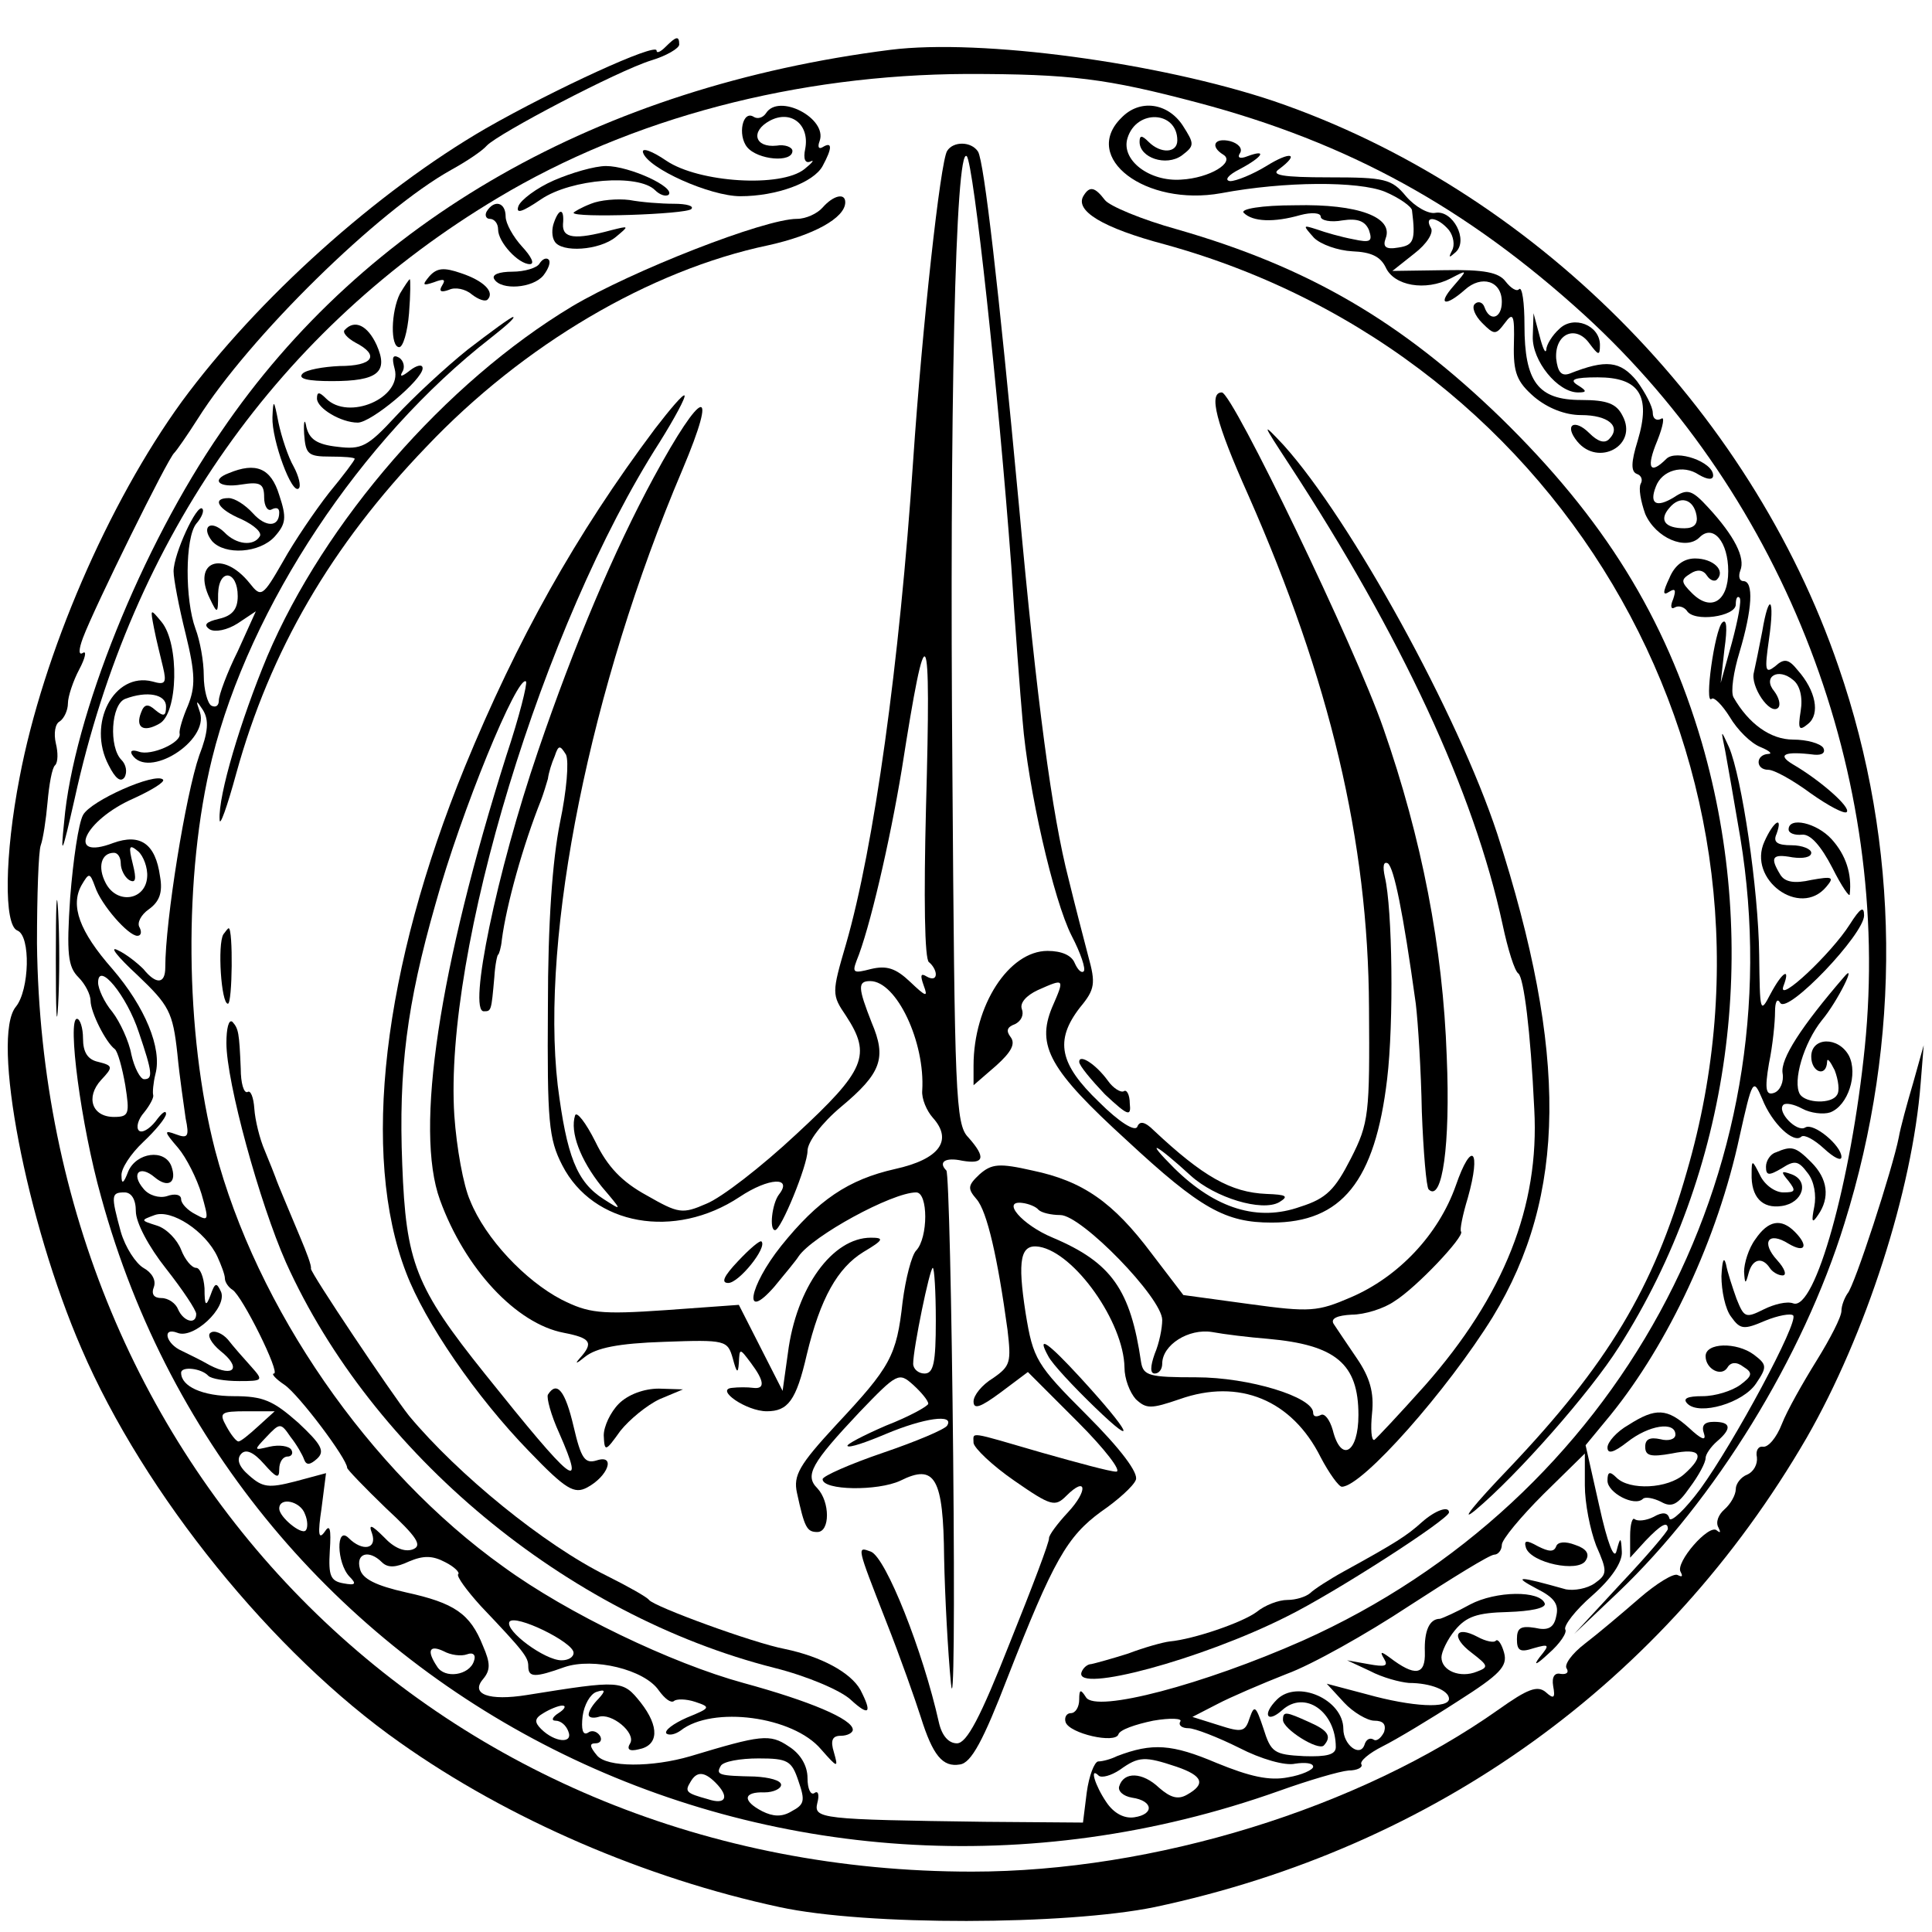 <?xml version="1.0" standalone="no"?>
<!DOCTYPE svg PUBLIC "-//W3C//DTD SVG 20010904//EN"
 "http://www.w3.org/TR/2001/REC-SVG-20010904/DTD/svg10.dtd">
<svg version="1.0" xmlns="http://www.w3.org/2000/svg"
 width="256pt" height="256pt" viewBox="0 0 256 256"
 preserveAspectRatio="xMidYMid meet">
<g transform="translate(0,256) scale(0.1,-0.1)"
fill="#000000" stroke="none">
<path d="M882 2498 c-7 -7 -12 -9 -12 -5 0 11 -135 -51 -226 -103 -145 -84
-303 -226 -403 -362 -98 -135 -184 -335 -215 -498 -20 -103 -21 -196 -3 -203
18 -7 16 -79 -2 -101 -33 -40 14 -285 87 -453 83 -193 254 -404 422 -522 144
-102 326 -180 503 -218 115 -25 380 -24 497 0 372 79 676 298 864 622 78 136
140 327 151 470 l4 50 -14 -50 c-8 -27 -17 -60 -19 -72 -8 -41 -59 -198 -68
-207 -4 -6 -8 -16 -8 -23 0 -8 -15 -37 -33 -66 -18 -29 -39 -66 -46 -84 -7
-18 -18 -31 -25 -30 -6 1 -10 -5 -8 -14 1 -9 -4 -19 -13 -23 -8 -3 -15 -12
-15 -19 0 -8 -7 -20 -15 -27 -8 -7 -12 -17 -8 -24 3 -6 3 -8 -2 -4 -10 10 -56
-43 -48 -55 3 -6 2 -7 -4 -4 -5 3 -28 -11 -51 -31 -23 -20 -55 -47 -72 -60
-17 -13 -28 -28 -24 -33 3 -5 0 -8 -8 -7 -8 2 -12 -4 -10 -16 3 -16 1 -18 -10
-8 -11 9 -24 4 -62 -23 -185 -131 -457 -215 -698 -215 -700 0 -1231 528 -1239
1230 0 63 2 122 5 130 3 8 7 34 9 57 2 23 6 46 10 49 4 4 4 17 1 29 -3 13 -1
26 5 29 6 4 11 15 11 24 0 9 7 30 15 45 8 15 10 25 5 22 -6 -4 -6 4 0 20 15
40 113 239 121 245 3 3 17 23 31 45 68 108 239 276 336 330 20 11 41 25 47 32
15 16 173 99 218 113 20 6 37 16 37 21 0 12 -4 11 -18 -3z"/>
<path d="M1180 2494 c-386 -49 -696 -225 -887 -506 -105 -152 -196 -378 -208
-517 -5 -48 -3 -44 14 31 76 347 271 623 561 796 177 106 396 163 621 164 138
0 185 -6 306 -38 200 -53 356 -139 512 -281 267 -244 408 -613 372 -970 -18
-178 -66 -351 -95 -340 -8 3 -25 -1 -39 -8 -24 -12 -26 -11 -36 14 -5 14 -12
35 -14 46 -3 11 -5 4 -6 -16 0 -19 5 -44 13 -54 12 -17 17 -17 45 -5 17 7 34
10 37 7 8 -8 -78 -168 -123 -230 -20 -27 -39 -45 -41 -39 -2 8 -9 9 -21 2 -10
-5 -21 -6 -25 -3 -3 3 -6 -7 -6 -22 l0 -29 20 22 c21 22 30 27 30 16 0 -3 -28
-36 -62 -72 l-62 -67 58 55 c128 122 245 311 300 489 76 243 74 501 -8 738
-118 344 -406 632 -748 749 -152 51 -388 83 -508 68z"/>
<path d="M1015 2410 c-4 -6 -11 -8 -16 -5 -15 10 -22 -24 -9 -40 14 -17 60
-21 60 -5 0 5 -10 9 -21 7 -29 -3 -35 19 -9 33 28 15 53 -5 47 -37 -3 -14 0
-20 7 -17 6 3 2 -2 -8 -10 -31 -25 -140 -18 -183 11 -19 13 -33 18 -31 11 6
-21 89 -58 129 -58 48 0 97 18 109 40 13 24 13 33 0 25 -5 -3 -7 0 -4 8 11 30
-54 64 -71 37z"/>
<path d="M1486 2404 c-54 -53 32 -118 132 -100 85 16 182 16 217 2 19 -8 36
-20 36 -25 5 -40 2 -46 -18 -49 -17 -3 -21 1 -17 12 11 28 -36 46 -120 44 -45
0 -73 -5 -68 -10 12 -12 40 -13 75 -3 15 4 27 3 27 -2 0 -5 13 -8 29 -5 20 3
30 -1 35 -13 5 -15 2 -17 -21 -12 -16 3 -37 9 -48 13 -19 6 -19 6 -4 -11 9 -9
32 -17 51 -18 25 -1 37 -7 44 -21 11 -25 53 -32 86 -15 23 12 23 12 4 -10 -22
-25 -11 -28 15 -5 22 20 49 12 49 -16 0 -22 -16 -27 -23 -7 -2 6 -8 9 -13 4
-4 -4 0 -15 10 -25 16 -16 18 -16 30 0 11 15 13 11 12 -28 -1 -38 4 -50 27
-70 18 -15 41 -24 62 -24 36 0 54 -15 37 -32 -6 -6 -15 -3 -26 8 -20 20 -34
11 -16 -11 28 -34 81 -5 60 34 -8 16 -20 21 -55 21 -57 0 -75 24 -75 99 0 30
-3 51 -7 48 -3 -4 -11 1 -18 10 -9 12 -28 16 -81 15 l-69 -1 29 23 c17 13 26
28 22 34 -10 17 9 15 24 -3 6 -8 8 -20 4 -27 -5 -10 -4 -10 5 -2 17 16 -4 56
-27 52 -9 -2 -27 8 -39 22 -19 23 -28 25 -102 25 -62 0 -78 3 -66 11 28 21 15
24 -17 4 -18 -11 -40 -20 -48 -20 -8 1 -3 8 13 16 30 16 37 27 10 17 -10 -4
-14 -2 -10 4 4 6 -2 13 -13 16 -21 5 -27 -7 -9 -18 16 -10 -18 -31 -56 -33
-42 -3 -80 26 -71 55 12 39 66 36 66 -3 0 -17 -22 -18 -38 -2 -9 9 -12 9 -12
0 0 -21 35 -33 56 -18 17 13 17 15 1 40 -20 30 -57 35 -81 10z"/>
<path d="M1255 2360 c-9 -14 -33 -233 -45 -410 -18 -269 -52 -513 -89 -641
-19 -65 -19 -67 0 -95 34 -52 26 -72 -66 -157 -46 -43 -99 -84 -119 -92 -32
-14 -37 -13 -79 11 -33 18 -52 38 -68 71 -13 26 -25 41 -27 35 -7 -22 7 -59
35 -94 28 -33 28 -33 3 -17 -36 23 -49 57 -61 151 -23 200 43 528 165 815 49
116 27 110 -38 -10 -52 -96 -105 -221 -153 -362 -55 -161 -93 -345 -72 -345
10 0 10 0 14 45 1 17 4 30 5 30 1 0 4 9 5 20 6 46 28 125 52 185 3 8 7 21 9
28 1 8 5 21 9 30 5 15 7 15 15 2 4 -9 1 -47 -8 -90 -10 -50 -16 -132 -16 -245
-1 -151 1 -174 19 -209 41 -80 149 -99 235 -42 39 26 71 27 52 3 -9 -12 -13
-47 -5 -47 8 0 43 86 43 105 0 12 19 37 44 58 54 45 61 65 41 112 -18 46 -19
55 -2 55 35 0 73 -81 69 -145 -1 -11 6 -27 14 -36 27 -30 9 -55 -50 -68 -62
-14 -102 -41 -151 -102 -43 -54 -51 -102 -9 -54 14 17 29 35 32 40 18 27 124
85 156 85 16 0 16 -60 0 -77 -6 -6 -14 -37 -18 -68 -8 -72 -16 -86 -88 -163
-49 -53 -57 -67 -52 -90 10 -46 13 -52 27 -52 17 0 17 40 0 58 -17 17 -8 33
56 101 50 52 52 53 71 36 11 -10 20 -21 20 -25 0 -3 -25 -17 -56 -29 -30 -13
-53 -25 -51 -27 2 -3 25 5 51 16 50 21 91 27 81 11 -3 -5 -41 -21 -85 -36 -44
-15 -80 -31 -80 -35 0 -15 73 -16 103 -2 46 23 57 4 58 -102 1 -50 5 -125 9
-166 4 -41 5 94 3 300 -2 206 -6 376 -9 379 -11 11 -2 18 21 13 29 -5 32 4 8
31 -17 17 -18 58 -21 481 -4 479 4 834 19 819 9 -9 42 -314 59 -543 5 -80 12
-172 15 -205 7 -89 41 -238 65 -285 12 -23 19 -44 16 -47 -3 -3 -8 2 -12 11
-4 10 -17 16 -36 16 -51 0 -98 -72 -98 -152 l0 -26 30 26 c20 18 26 29 19 38
-6 8 -5 13 6 17 8 4 12 12 9 20 -3 8 6 18 21 25 36 16 36 16 19 -23 -21 -51
-3 -83 99 -176 98 -91 131 -109 192 -109 93 0 137 55 153 190 9 75 7 226 -3
268 -3 14 -2 21 4 18 8 -6 20 -63 37 -186 3 -25 7 -89 8 -143 2 -53 6 -100 9
-103 18 -18 29 59 24 176 -5 144 -33 289 -84 435 -37 107 -200 445 -214 445
-18 0 -8 -40 35 -136 108 -245 159 -458 160 -679 1 -141 0 -153 -24 -200 -21
-41 -32 -53 -67 -64 -56 -20 -112 -3 -167 51 -41 41 -25 33 22 -10 32 -29 94
-48 117 -35 13 8 10 10 -17 11 -47 2 -84 23 -149 84 -12 12 -19 13 -22 5 -3
-7 -24 6 -51 33 -52 50 -59 81 -25 125 20 24 21 32 11 68 -6 23 -18 69 -26
102 -22 85 -42 234 -66 497 -27 289 -46 453 -54 467 -9 14 -33 14 -41 1z m-28
-870 c-3 -118 -2 -202 4 -205 5 -4 9 -11 9 -16 0 -6 -5 -7 -12 -3 -8 5 -9 2
-4 -12 6 -16 3 -15 -18 5 -19 18 -31 22 -52 17 -23 -6 -25 -5 -19 11 17 41 44
157 60 254 33 211 39 202 32 -51z m13 -680 c0 -56 -3 -70 -15 -70 -8 0 -15 6
-15 13 0 20 22 127 26 127 2 0 4 -31 4 -70z"/>
<path d="M734 2321 c-23 -10 -44 -26 -47 -34 -4 -11 5 -8 30 9 40 27 129 34
151 12 6 -6 14 -9 18 -6 9 10 -52 38 -83 38 -15 0 -46 -9 -69 -19z"/>
<path d="M1436 2301 c-13 -20 25 -43 108 -65 536 -148 846 -698 691 -1229 -44
-154 -105 -255 -235 -392 -47 -49 -67 -74 -45 -56 56 47 152 156 190 216 148
232 189 528 110 801 -49 167 -130 297 -266 430 -132 128 -255 200 -429 250
-47 13 -90 31 -96 39 -13 17 -20 19 -28 6z"/>
<path d="M783 2290 c-13 -5 -23 -11 -23 -12 0 -7 149 -2 156 5 4 4 -6 7 -23 7
-17 0 -43 2 -59 5 -16 2 -39 0 -51 -5z"/>
<path d="M1090 2285 c-7 -8 -22 -15 -34 -15 -43 0 -219 -69 -298 -116 -168
-101 -328 -285 -404 -464 -35 -84 -65 -184 -63 -216 0 -11 10 17 22 61 45 163
126 302 252 433 128 135 296 234 453 267 59 13 102 36 102 57 0 13 -16 9 -30
-7z"/>
<path d="M645 2280 c-3 -5 -1 -10 4 -10 6 0 11 -6 11 -14 0 -17 27 -46 42 -46
7 0 2 10 -10 23 -12 13 -22 31 -22 40 0 19 -15 23 -25 7z"/>
<path d="M734 2265 c-3 -8 -3 -19 1 -25 9 -15 59 -12 81 6 18 15 18 15 -6 9
-48 -13 -65 -11 -64 8 2 21 -5 22 -12 2z"/>
<path d="M715 2211 c-3 -6 -20 -11 -36 -11 -18 0 -28 -4 -24 -10 9 -15 51 -12
65 5 7 9 10 18 7 21 -3 3 -8 1 -12 -5z"/>
<path d="M569 2194 c-10 -12 -9 -13 6 -8 13 5 16 4 11 -4 -5 -8 -2 -10 9 -6 8
4 22 1 30 -6 9 -7 18 -10 21 -7 10 10 -5 25 -35 35 -23 8 -32 7 -42 -4z"/>
<path d="M530 2171 c-12 -24 -13 -71 -1 -71 5 0 11 20 13 45 2 25 2 45 1 45
-1 0 -7 -9 -13 -19z"/>
<path d="M620 2097 c-30 -24 -73 -64 -96 -89 -37 -40 -45 -44 -77 -40 -27 3
-37 10 -41 26 -2 12 -4 9 -3 -9 2 -27 5 -30 35 -30 17 0 32 -1 32 -3 0 -2 -15
-22 -34 -45 -18 -23 -46 -64 -61 -91 -27 -47 -29 -48 -44 -29 -36 45 -77 29
-53 -20 10 -21 11 -21 11 6 1 35 26 31 26 -3 0 -17 -7 -26 -25 -30 -17 -4 -21
-8 -12 -14 7 -4 23 -1 37 8 l24 16 -24 -53 c-14 -28 -25 -58 -25 -65 0 -7 -4
-10 -10 -7 -5 3 -10 21 -10 40 0 19 -5 46 -11 62 -14 38 -14 120 1 139 7 8 11
17 8 20 -7 7 -38 -60 -38 -83 0 -10 7 -47 16 -83 13 -53 13 -70 3 -95 -7 -16
-12 -33 -11 -37 3 -12 -38 -30 -54 -24 -9 3 -12 1 -9 -4 21 -33 102 18 90 56
-6 17 -5 17 4 3 8 -13 7 -29 -5 -60 -18 -52 -45 -219 -45 -281 0 -22 -12 -23
-29 -2 -8 8 -23 20 -34 25 -12 6 0 -9 26 -33 42 -40 47 -49 53 -104 3 -32 9
-71 11 -86 5 -24 3 -27 -13 -21 -16 6 -16 4 3 -18 11 -13 25 -41 31 -61 10
-35 10 -37 -8 -27 -10 5 -19 14 -19 20 0 6 -8 8 -19 4 -10 -3 -24 1 -31 10
-17 20 -5 32 15 15 18 -15 30 -7 22 15 -9 23 -46 18 -57 -7 -6 -16 -9 -18 -9
-6 -1 9 12 29 29 45 16 15 30 32 30 37 0 6 -6 1 -14 -10 -8 -10 -18 -16 -22
-12 -4 4 -1 15 7 24 8 10 13 20 12 23 -1 3 0 16 3 28 9 34 -14 89 -57 139 -44
50 -56 84 -41 111 10 17 11 17 18 -2 8 -24 44 -65 56 -65 5 0 6 5 3 11 -4 6 2
17 12 24 14 10 19 22 15 44 -6 43 -26 57 -62 44 -63 -24 -39 30 27 59 24 11
42 22 39 25 -10 10 -96 -28 -106 -47 -6 -11 -13 -59 -17 -109 -5 -75 -3 -92
11 -106 9 -9 16 -23 16 -31 0 -15 20 -55 32 -64 4 -3 10 -25 14 -48 6 -38 5
-42 -15 -42 -29 0 -38 26 -17 49 16 17 16 19 -4 24 -14 3 -20 13 -20 31 0 14
-4 26 -8 26 -13 0 5 -140 32 -236 182 -665 895 -1024 1561 -787 39 14 80 26
92 27 11 0 19 4 17 8 -3 4 10 15 28 24 18 9 63 36 100 60 55 35 66 46 61 64
-3 11 -8 19 -11 16 -2 -3 -13 -1 -24 5 -30 16 -36 0 -8 -21 22 -17 23 -19 7
-25 -22 -9 -47 1 -47 19 0 7 8 24 18 36 15 18 29 23 70 24 30 1 50 5 49 11 -6
18 -65 17 -99 -1 -18 -10 -36 -18 -40 -19 -14 0 -21 -16 -20 -44 1 -31 -13
-33 -47 -7 -11 8 -13 8 -7 -2 6 -10 1 -11 -21 -7 l-28 5 30 -14 c17 -9 40 -15
52 -16 29 0 53 -10 53 -21 0 -13 -48 -11 -109 6 l-53 14 23 -25 c12 -13 31
-24 40 -24 12 0 16 -5 13 -15 -4 -8 -10 -13 -14 -10 -5 3 -10 0 -12 -7 -6 -17
-28 0 -28 21 0 39 -61 66 -88 39 -20 -20 -13 -32 7 -14 30 27 71 -2 71 -49 0
-10 -12 -13 -42 -12 -40 2 -44 5 -54 37 -10 30 -12 31 -18 14 -6 -19 -10 -20
-41 -10 l-35 11 33 17 c17 9 59 27 92 40 33 12 106 53 162 90 57 37 107 68
113 68 5 0 10 6 10 13 0 7 25 37 55 67 l55 54 0 -42 c0 -24 7 -59 15 -80 15
-34 15 -38 -2 -50 -10 -7 -27 -10 -38 -8 -64 18 -71 18 -39 1 24 -12 30 -21
26 -37 -3 -15 -11 -19 -28 -15 -19 3 -24 0 -24 -15 0 -15 4 -18 22 -12 21 6
22 5 8 -12 -9 -12 -4 -10 12 5 15 13 25 28 22 32 -2 5 13 25 36 45 25 22 40
44 39 58 -1 20 -2 20 -7 1 -3 -13 -12 10 -23 60 l-18 80 33 40 c77 95 142 234
171 369 17 76 18 78 30 50 13 -33 42 -60 52 -50 4 3 17 -4 30 -16 13 -12 23
-17 23 -11 0 15 -37 46 -48 39 -11 -7 -38 21 -29 30 3 3 14 1 25 -5 11 -6 28
-8 37 -5 24 9 37 51 25 75 -14 26 -50 25 -50 -1 0 -21 20 -28 21 -7 0 6 4 1
10 -11 5 -13 7 -28 3 -33 -7 -12 -41 -11 -49 1 -10 17 5 68 29 98 21 25 48 80
29 57 -56 -65 -84 -108 -81 -127 2 -11 -3 -23 -11 -26 -11 -4 -13 4 -7 39 5
24 8 55 8 68 0 14 3 19 7 12 10 -15 111 91 111 116 0 13 -5 10 -19 -12 -24
-38 -96 -106 -88 -82 10 26 -1 20 -17 -10 -14 -27 -14 -24 -15 52 -1 87 -23
235 -40 275 -11 24 -11 24 -5 -5 3 -16 12 -68 20 -115 73 -444 -164 -878 -580
-1064 -131 -58 -274 -96 -287 -75 -7 11 -9 11 -9 -3 0 -10 -5 -18 -11 -18 -6
0 -9 -6 -7 -12 5 -15 66 -29 70 -16 2 6 22 13 46 18 23 4 39 3 36 -1 -3 -5 2
-9 11 -9 8 0 39 -12 67 -26 29 -15 61 -24 74 -21 13 2 24 1 24 -4 0 -4 -15
-11 -33 -14 -25 -5 -51 1 -95 19 -59 25 -85 27 -132 9 -8 -4 -19 -7 -25 -7 -5
-1 -12 -19 -15 -41 l-5 -40 -130 1 c-218 3 -227 4 -222 25 3 11 1 17 -4 13 -5
-3 -9 6 -9 20 0 16 -9 32 -25 42 -25 17 -37 15 -130 -13 -51 -15 -111 -15
-124 1 -10 12 -10 16 -2 16 7 0 9 5 6 10 -4 6 -11 8 -16 4 -7 -4 -9 5 -7 22 2
15 10 29 18 32 12 4 13 2 3 -9 -7 -7 -13 -16 -13 -21 0 -4 6 -5 13 -3 17 6 50
-21 42 -35 -5 -8 -1 -11 11 -8 27 5 28 30 3 62 -24 30 -26 30 -151 10 -50 -8
-75 1 -58 21 10 12 10 21 0 44 -17 43 -38 57 -102 71 -40 9 -58 18 -61 31 -6
21 12 26 29 9 8 -8 19 -7 36 1 19 8 31 8 48 -1 12 -6 20 -14 17 -16 -2 -3 11
-21 30 -42 58 -61 63 -68 63 -80 0 -15 9 -15 48 -1 38 13 106 -3 125 -31 8
-11 16 -17 20 -14 3 3 16 3 28 -1 21 -7 21 -8 -11 -21 -18 -8 -30 -17 -27 -21
4 -3 12 -1 19 4 42 33 149 19 186 -25 22 -25 23 -25 17 -4 -5 16 -2 22 9 22 9
0 16 4 16 8 0 14 -57 38 -145 62 -95 26 -233 92 -318 154 -178 127 -327 343
-382 552 -40 155 -42 365 -4 519 50 202 198 424 369 557 19 15 33 27 30 28 -3
0 -30 -20 -60 -43z m-425 -699 c-2 -31 -40 -37 -55 -8 -11 21 -6 40 11 40 5 0
9 -6 9 -14 0 -8 5 -18 11 -22 9 -5 10 1 5 21 -6 24 -5 27 7 17 7 -6 13 -22 12
-34z m-11 -206 c18 -53 19 -62 7 -62 -5 0 -13 15 -17 33 -3 17 -15 43 -25 56
-11 13 -19 31 -19 39 0 29 38 -17 54 -66z m-4 -237 c0 -15 17 -47 40 -76 22
-28 40 -55 40 -60 0 -15 -17 -10 -24 6 -3 8 -13 15 -22 15 -10 0 -14 5 -10 15
3 9 -3 19 -14 25 -10 6 -24 27 -30 48 -13 48 -13 52 5 52 9 0 15 -9 15 -25z
m108 -60 c5 -11 10 -24 10 -29 0 -5 5 -12 10 -15 13 -8 64 -111 55 -111 -4 0
2 -7 14 -15 19 -13 83 -98 83 -110 0 -2 23 -26 51 -53 42 -39 49 -50 36 -55
-11 -4 -25 2 -38 16 -17 17 -21 18 -16 5 7 -21 -13 -24 -31 -6 -17 17 -16 -33
1 -51 10 -10 8 -12 -8 -9 -17 3 -20 10 -18 43 2 30 0 36 -7 25 -8 -11 -9 -2
-4 31 l6 47 -41 -11 c-35 -9 -43 -8 -61 8 -14 12 -17 22 -10 29 6 6 16 2 30
-14 16 -18 20 -20 20 -7 0 10 5 17 11 17 5 0 8 4 5 9 -3 5 -16 7 -29 4 -21 -5
-21 -5 -4 13 18 19 19 19 32 0 8 -10 16 -24 18 -30 3 -8 8 -7 17 1 11 10 6 19
-25 48 -33 29 -46 35 -85 35 -42 0 -70 13 -70 31 0 9 27 6 36 -4 4 -4 22 -7
41 -7 32 0 32 1 16 19 -10 11 -24 27 -31 36 -7 8 -18 13 -23 9 -5 -3 1 -14 13
-24 28 -22 19 -36 -14 -19 -12 7 -29 15 -37 19 -21 9 -27 32 -6 24 21 -9 66
33 58 54 -6 13 -8 13 -14 -4 -6 -16 -8 -15 -8 9 -1 15 -6 27 -11 27 -6 0 -15
11 -20 24 -5 13 -19 28 -32 32 -22 7 -22 7 -3 14 22 8 67 -21 83 -55z m54
-225 c-12 -11 -23 -20 -26 -20 -3 0 -10 9 -16 20 -10 18 -8 20 27 20 l37 0
-22 -20z m62 -116 c4 -9 4 -19 1 -22 -6 -6 -35 18 -35 29 0 16 28 10 34 -7z
m356 -184 c0 -6 -7 -10 -16 -10 -22 0 -75 39 -69 51 7 11 85 -27 85 -41z
m-141 -2 c8 3 12 -1 9 -9 -6 -19 -39 -24 -49 -7 -14 21 -10 29 9 20 9 -5 23
-7 31 -4z m121 -78 c-8 -5 -10 -10 -4 -10 7 0 14 -6 17 -14 7 -17 -18 -15 -36
3 -9 9 -9 14 3 21 8 5 20 10 25 10 6 0 3 -5 -5 -10z m318 -90 c9 -26 8 -31 -9
-40 -13 -8 -25 -7 -39 0 -27 14 -25 26 3 25 12 0 22 5 22 10 0 6 -16 10 -35
11 -47 1 -52 2 -45 14 3 6 26 10 50 10 39 0 44 -3 53 -30z m501 19 c35 -12 39
-23 14 -37 -12 -7 -22 -4 -37 9 -22 21 -47 22 -53 2 -2 -6 5 -13 17 -15 28 -4
30 -22 3 -26 -13 -2 -27 5 -37 20 -15 22 -23 48 -10 35 4 -3 16 0 28 8 25 18
33 18 75 4z m-611 -21 c19 -19 14 -30 -10 -22 -29 8 -31 10 -23 23 8 14 18 14
33 -1z"/>
<path d="M2031 2114 c-1 -32 33 -74 60 -74 12 0 12 2 -1 10 -11 7 -4 10 27 10
55 0 71 -24 53 -84 -9 -29 -9 -41 -1 -44 6 -2 8 -8 5 -13 -3 -6 0 -23 6 -40
14 -32 54 -49 72 -31 18 18 38 -6 38 -45 0 -40 -23 -54 -48 -29 -15 15 -15 18
-2 26 9 6 17 5 22 -3 4 -6 10 -8 13 -5 12 12 -5 28 -29 28 -15 0 -27 -9 -34
-26 -9 -19 -9 -24 0 -18 8 5 9 2 5 -10 -4 -9 -3 -14 2 -11 5 3 12 1 16 -4 9
-16 65 -8 65 8 0 8 2 12 5 9 3 -3 -2 -29 -10 -59 l-15 -54 5 45 c4 28 3 41 -3
35 -10 -10 -24 -110 -14 -101 3 3 14 -8 24 -24 10 -17 28 -35 41 -40 12 -5 16
-9 10 -9 -17 -1 -17 -21 0 -21 8 0 33 -14 56 -31 24 -17 45 -28 48 -25 6 6
-35 42 -71 63 -22 13 -12 18 28 13 11 -1 15 3 12 9 -4 6 -22 11 -40 11 -30 0
-59 21 -79 56 -4 7 0 34 8 60 17 57 19 94 5 94 -5 0 -7 6 -4 14 7 17 -8 46
-42 83 -22 24 -28 26 -46 14 -23 -14 -33 -9 -24 14 8 22 36 30 57 16 12 -7 19
-7 19 -1 0 18 -49 35 -62 22 -22 -22 -27 -12 -12 24 8 20 10 33 5 29 -6 -3
-11 0 -11 8 0 8 -10 27 -21 42 -22 27 -41 29 -89 10 -11 -4 -16 2 -18 20 -2
33 26 45 44 20 12 -16 14 -17 14 -2 0 26 -35 40 -54 21 -9 -8 -17 -21 -17 -27
-1 -7 -5 2 -9 18 l-8 30 -1 -31z m217 -237 c2 -11 -3 -17 -16 -17 -26 0 -34
11 -20 27 14 17 32 12 36 -10z"/>
<path d="M457 2123 c-4 -3 3 -11 14 -17 33 -17 23 -31 -21 -31 -22 -1 -44 -5
-49 -10 -7 -7 7 -10 39 -10 61 0 75 12 59 48 -12 26 -29 34 -42 20z"/>
<path d="M523 2071 c10 -38 -61 -69 -91 -39 -9 9 -12 9 -12 0 0 -13 32 -32 54
-32 18 0 86 57 86 72 0 6 -8 4 -17 -3 -10 -8 -14 -9 -10 -2 4 6 2 15 -4 19 -9
5 -10 0 -6 -15z"/>
<path d="M868 1992 c-105 -140 -183 -280 -252 -448 -109 -267 -138 -514 -78
-670 25 -66 93 -165 163 -237 49 -51 60 -57 77 -48 28 15 38 44 13 36 -16 -5
-21 2 -31 45 -11 47 -22 61 -34 42 -2 -4 4 -27 15 -51 36 -82 18 -67 -98 78
-93 116 -105 148 -110 278 -5 125 6 212 44 345 34 123 109 305 120 295 2 -3
-9 -47 -26 -98 -89 -281 -122 -496 -88 -589 33 -91 101 -164 164 -176 36 -7
40 -13 21 -34 -7 -8 -4 -7 7 2 15 12 44 18 105 20 82 3 84 2 91 -22 5 -19 7
-21 8 -6 1 20 1 20 16 0 18 -24 19 -35 3 -33 -7 1 -20 1 -28 0 -23 -2 19 -31
46 -31 28 0 39 14 53 75 18 75 41 115 75 136 27 16 28 19 10 19 -51 0 -99 -66
-110 -153 l-7 -50 -29 57 -29 57 -97 -7 c-87 -6 -102 -4 -138 14 -48 25 -101
81 -121 131 -9 20 -18 70 -21 113 -14 218 117 650 272 892 20 32 35 60 33 62
-2 2 -19 -18 -39 -44z"/>
<path d="M361 2007 c-1 -30 26 -104 35 -94 3 3 0 16 -7 29 -7 12 -16 39 -20
58 -6 31 -7 32 -8 7z"/>
<path d="M1708 1945 c149 -228 245 -434 283 -610 7 -33 16 -62 21 -65 7 -6 16
-74 21 -180 7 -128 -40 -247 -145 -366 -34 -38 -64 -70 -67 -72 -4 -1 -5 15
-3 35 3 28 -3 48 -20 73 -13 19 -27 40 -31 46 -4 7 5 11 24 12 17 0 43 8 57
18 29 18 93 86 88 92 -2 2 2 22 9 45 18 64 5 77 -16 16 -23 -65 -76 -121 -139
-148 -44 -19 -54 -20 -134 -9 l-88 12 -42 55 c-51 68 -91 96 -158 110 -44 10
-54 9 -70 -5 -16 -15 -16 -19 -4 -33 14 -16 28 -78 41 -173 5 -43 4 -48 -19
-64 -15 -9 -26 -23 -26 -31 0 -11 9 -8 36 12 l36 27 66 -66 c36 -36 59 -66 51
-66 -8 0 -52 12 -98 25 -100 29 -91 28 -91 13 1 -7 25 -30 54 -50 49 -34 54
-35 69 -20 27 27 29 7 2 -22 -14 -15 -25 -30 -25 -34 1 -4 -23 -67 -52 -139
-39 -99 -57 -133 -70 -133 -11 0 -20 10 -24 28 -21 94 -70 218 -90 226 -19 7
-19 8 20 -92 19 -48 39 -105 46 -127 16 -51 29 -67 52 -63 15 2 31 32 63 115
61 156 79 187 124 220 22 15 43 34 46 42 4 9 -20 41 -65 86 -67 67 -71 74 -81
135 -11 71 -7 92 18 88 47 -8 112 -100 113 -160 0 -15 7 -33 15 -42 14 -13 20
-13 58 0 79 28 149 -1 187 -77 11 -21 24 -39 28 -39 27 0 140 128 200 225 98
161 100 349 6 640 -52 158 -194 416 -283 515 -30 32 -29 30 7 -25z m-332 -988
c4 -4 17 -7 29 -7 28 0 135 -110 135 -139 0 -11 -4 -31 -10 -45 -6 -17 -6 -26
0 -26 6 0 10 6 10 13 0 25 35 47 66 42 16 -3 49 -7 74 -9 90 -8 120 -33 120
-101 0 -50 -23 -64 -34 -20 -4 14 -11 23 -16 20 -6 -3 -10 -2 -10 3 0 21 -85
47 -155 47 -62 0 -70 2 -73 20 -14 96 -39 132 -117 165 -41 17 -69 50 -40 46
8 -1 18 -5 21 -9z"/>
<path d="M303 1933 c-24 -9 -13 -20 17 -15 25 4 30 1 30 -17 0 -12 5 -19 10
-16 6 3 10 2 10 -4 0 -20 -18 -20 -35 -1 -10 11 -24 20 -32 20 -23 0 -14 -15
17 -28 17 -8 28 -18 24 -23 -8 -13 -31 -11 -47 6 -18 17 -31 7 -16 -12 17 -19
63 -16 83 6 15 17 16 25 6 55 -11 36 -31 44 -67 29z"/>
<path d="M2335 1723 c-4 -21 -9 -45 -11 -54 -5 -18 21 -57 32 -47 4 4 1 14 -5
22 -16 19 5 32 25 15 9 -7 13 -23 10 -41 -4 -25 -2 -27 10 -17 16 13 10 44
-14 71 -12 15 -18 16 -30 5 -13 -10 -14 -6 -8 36 8 55 0 64 -9 10z"/>
<path d="M204 1728 c3 -16 9 -39 12 -52 5 -21 3 -24 -14 -19 -51 13 -87 -56
-58 -111 9 -18 16 -23 21 -16 4 7 2 17 -4 23 -17 17 -14 74 5 81 29 11 54 6
54 -10 0 -13 -3 -14 -14 -5 -10 9 -15 8 -19 -3 -8 -20 3 -27 24 -15 25 13 27
106 3 135 -15 18 -15 18 -10 -8z"/>
<path d="M2338 1445 c-23 -50 47 -102 82 -60 11 13 8 14 -20 9 -22 -5 -35 -3
-41 7 -14 23 -11 28 16 23 14 -2 25 0 25 6 0 5 -12 10 -26 10 -19 0 -25 4 -20
15 9 25 -4 17 -16 -10z"/>
<path d="M2370 1461 c0 -5 8 -8 18 -7 11 1 25 -15 40 -44 12 -24 23 -40 23
-35 3 27 -5 52 -24 73 -20 22 -57 30 -57 13z"/>
<path d="M74 1290 c0 -69 1 -97 3 -62 2 34 2 90 0 125 -2 34 -3 6 -3 -63z"/>
<path d="M296 1322 c-8 -13 -3 -92 6 -92 6 0 7 100 1 100 -1 0 -4 -4 -7 -8z"/>
<path d="M300 1178 c0 -52 44 -212 79 -291 114 -253 371 -467 647 -537 44 -11
88 -30 101 -42 25 -23 29 -18 13 13 -13 23 -52 44 -100 54 -42 8 -173 56 -180
65 -3 4 -28 18 -56 32 -83 41 -197 134 -262 212 -23 29 -131 190 -130 195 1 4
-6 22 -14 41 -15 36 -30 71 -33 80 -1 3 -7 18 -14 35 -7 16 -13 41 -14 56 -1
15 -5 25 -9 22 -5 -2 -9 12 -9 31 -2 48 -3 53 -11 62 -5 4 -8 -9 -8 -28z"/>
<path d="M1430 1153 c0 -5 16 -24 34 -43 31 -29 35 -30 33 -12 0 11 -4 19 -8
16 -4 -2 -14 4 -21 14 -16 22 -38 36 -38 25z"/>
<path d="M2353 1033 c-7 -2 -13 -11 -13 -19 0 -12 4 -12 21 -2 17 11 22 10 34
-6 9 -11 12 -30 9 -45 -4 -20 -3 -23 5 -11 16 23 13 48 -9 70 -21 21 -26 22
-47 13z"/>
<path d="M2321 1005 c-1 -31 14 -47 40 -43 28 4 37 33 13 42 -14 5 -15 4 -4
-9 10 -13 9 -15 -7 -15 -11 0 -25 10 -31 23 -10 20 -11 21 -11 2z"/>
<path d="M2326 918 c-9 -12 -15 -32 -15 -43 1 -17 2 -17 6 -2 5 19 18 22 28 7
3 -5 11 -10 17 -10 6 0 3 9 -7 20 -22 24 -12 39 15 22 22 -13 27 -3 8 16 -18
18 -35 15 -52 -10z"/>
<path d="M978 889 c-19 -20 -23 -29 -13 -29 14 0 52 47 44 55 -2 2 -16 -10
-31 -26z"/>
<path d="M1389 763 c5 -10 33 -40 62 -68 58 -56 47 -33 -19 39 -44 48 -59 58
-43 29z"/>
<path d="M2260 763 c0 -17 21 -28 29 -15 4 7 12 8 21 1 13 -8 12 -12 -4 -24
-11 -8 -33 -15 -50 -15 -20 0 -27 -3 -20 -10 16 -16 74 1 91 27 15 22 14 25
-3 38 -23 17 -64 16 -64 -2z"/>
<path d="M820 700 c-11 -11 -20 -30 -20 -42 1 -22 2 -22 22 6 12 15 35 34 52
42 l31 13 -32 1 c-20 0 -41 -8 -53 -20z"/>
<path d="M2158 672 c-16 -9 -28 -23 -28 -30 0 -9 8 -7 26 7 29 23 64 28 64 10
0 -6 -9 -9 -20 -6 -14 3 -20 0 -20 -10 0 -12 7 -14 35 -9 39 8 45 -2 17 -27
-22 -20 -73 -22 -90 -5 -9 9 -12 8 -12 -4 0 -16 36 -35 47 -24 3 3 14 1 24 -4
14 -8 22 -4 38 19 12 16 21 33 21 39 0 5 7 15 15 22 20 17 19 26 -4 26 -13 0
-17 -5 -13 -16 3 -10 -4 -7 -20 8 -29 26 -44 27 -80 4z"/>
<path d="M1884 543 c-20 -18 -34 -27 -103 -65 -20 -11 -40 -24 -45 -29 -6 -5
-19 -9 -30 -9 -12 0 -30 -7 -41 -16 -19 -14 -83 -36 -115 -39 -9 -1 -34 -8
-55 -16 -22 -7 -44 -13 -49 -14 -5 0 -11 -5 -13 -11 -9 -28 159 17 272 74 63
31 215 129 215 138 0 9 -18 3 -36 -13z"/>
<path d="M2022 509 c7 -20 69 -33 79 -17 6 9 1 16 -14 21 -13 5 -23 4 -25 -2
-3 -8 -10 -7 -24 0 -16 9 -19 8 -16 -2z"/>
<path d="M1700 281 c0 -12 46 -41 54 -34 11 12 6 20 -19 31 -31 14 -35 15 -35
3z"/>
</g>
</svg>
